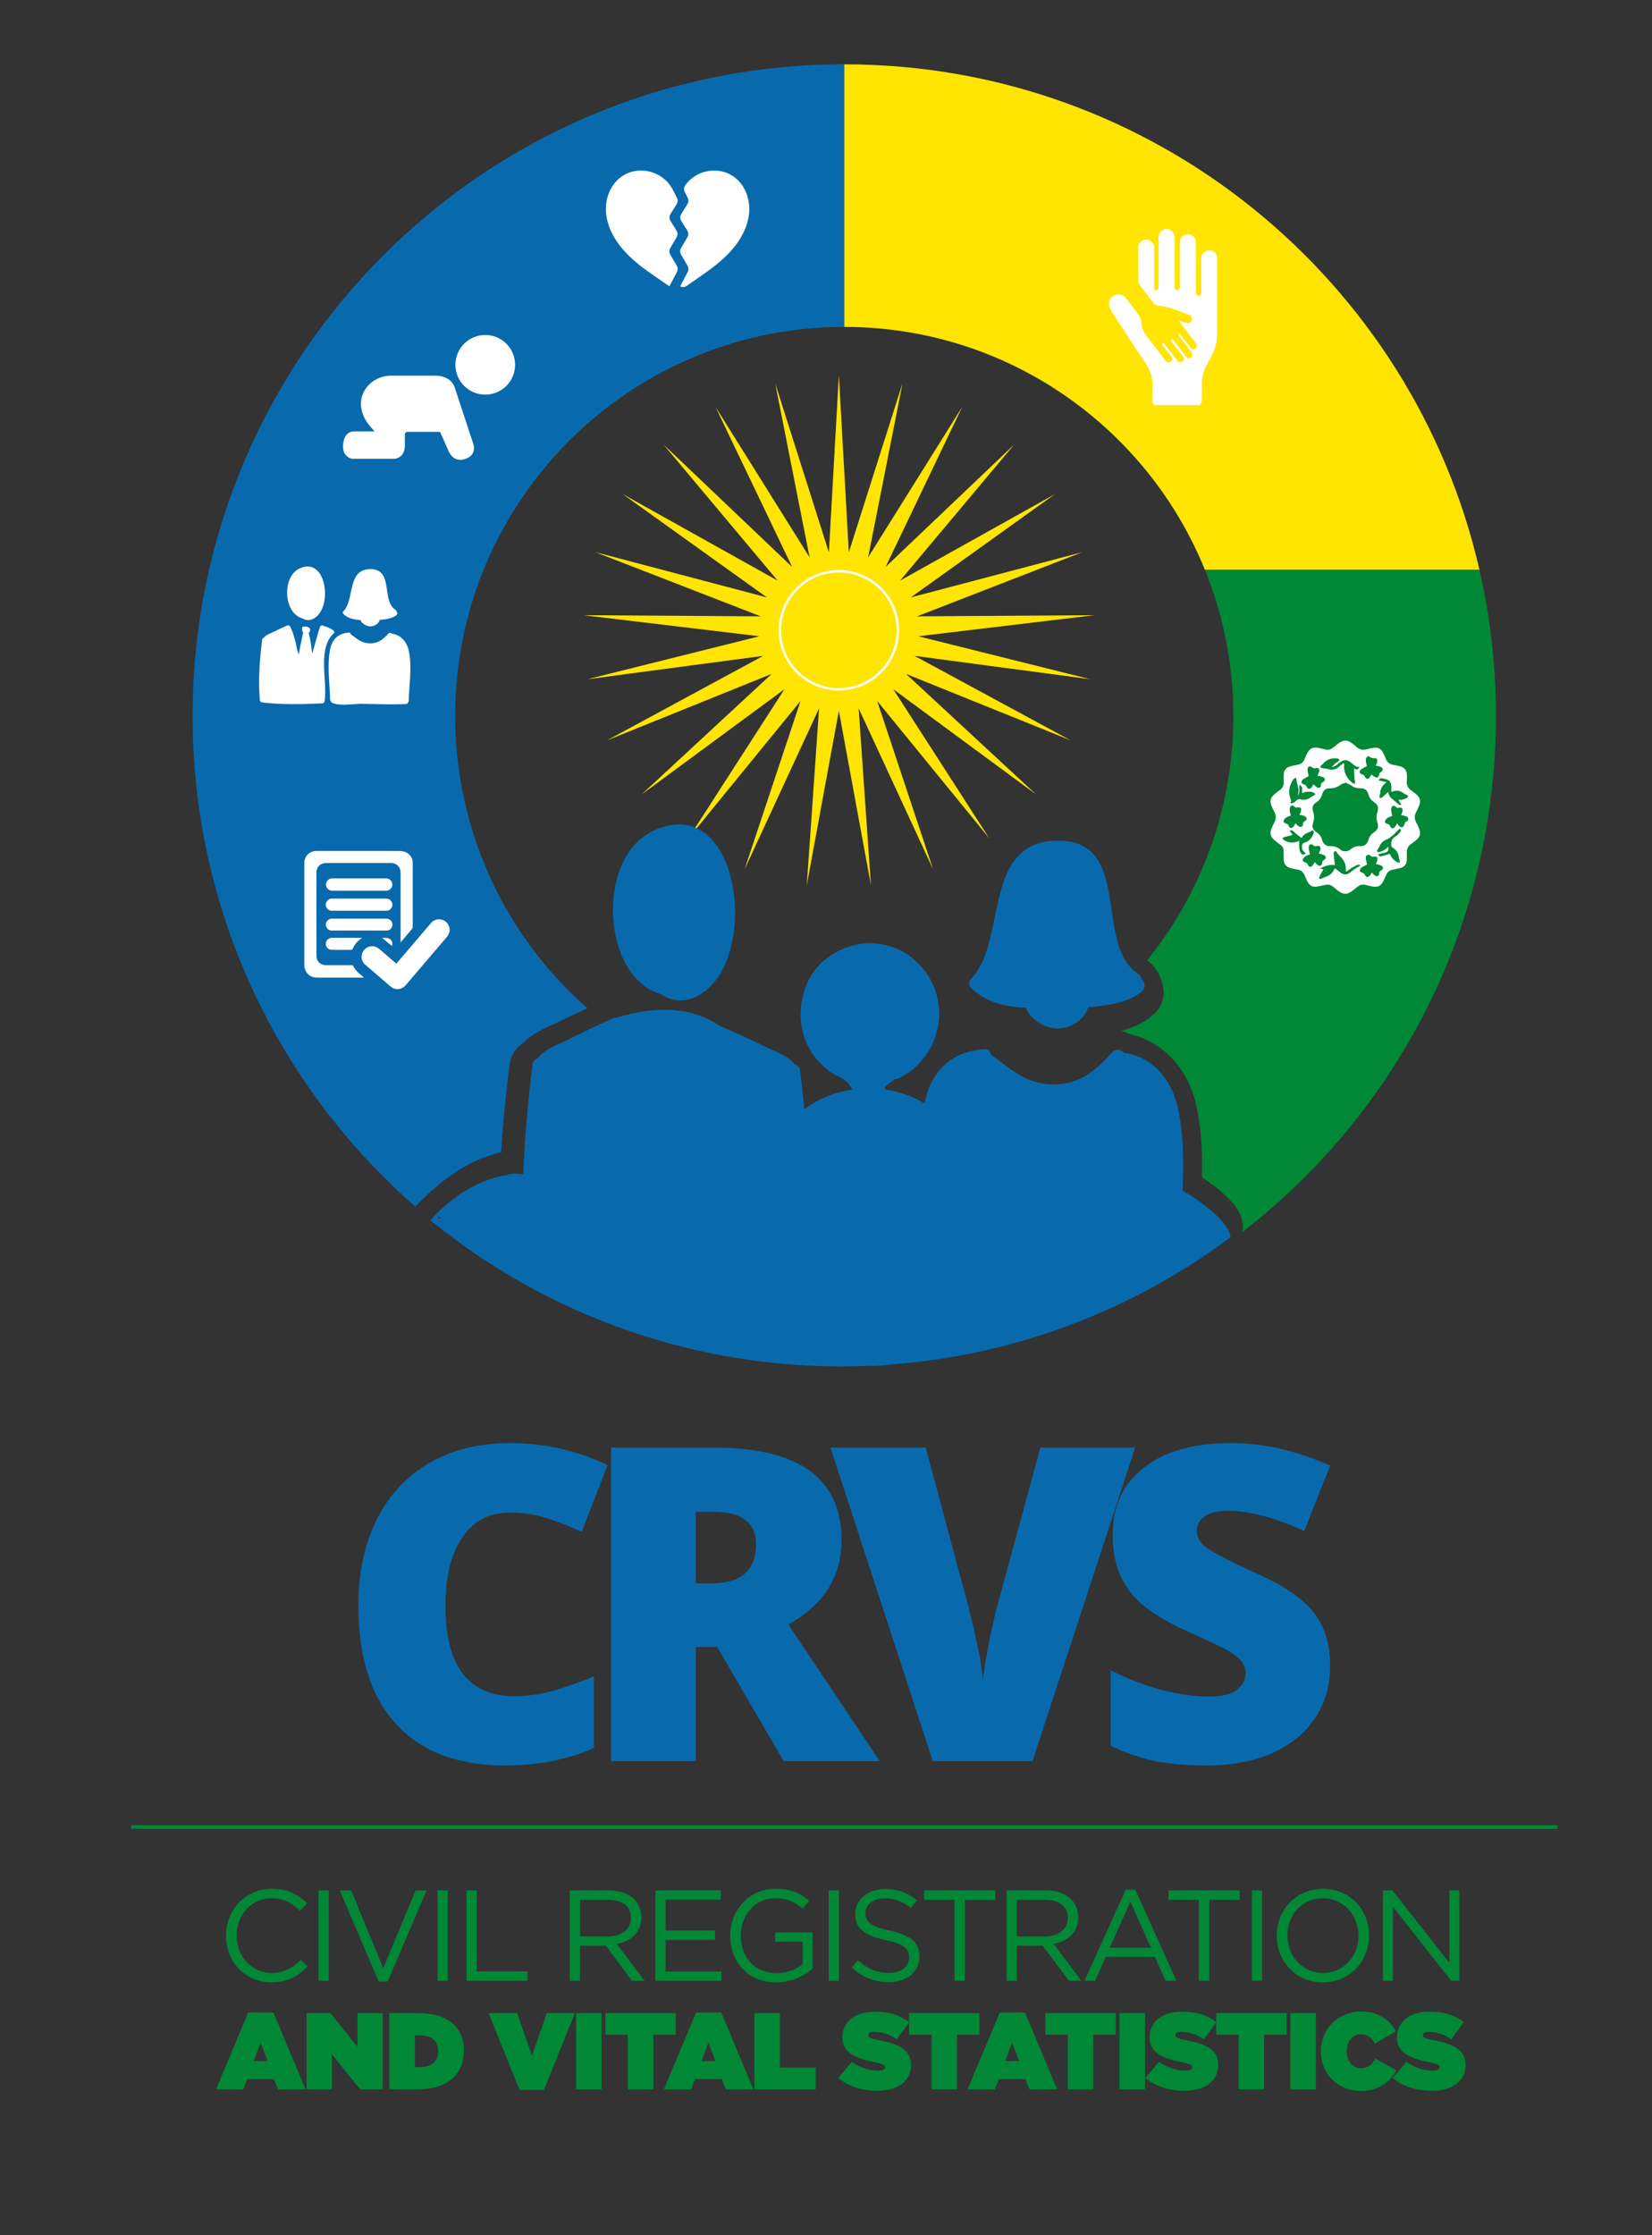 <svg xmlns="http://www.w3.org/2000/svg" xmlns:xlink="http://www.w3.org/1999/xlink" width="1373.503" height="1858.304" viewBox="0 0 1373.503 1858.304">
  <rect x="0" y="0" width="1373.503" height="1858.304" fill="#333333" stroke="none"/>
  <defs>
    <clipPath id="clip-Artboard_11_copy_6">
      <rect width="1373.503" height="1858.304"/>
    </clipPath>
  </defs>
  <g id="Artboard_11_copy_6" data-name="Artboard 11 copy 6" clip-path="url(#clip-Artboard_11_copy_6)">
    <path id="Path_1" data-name="Path 1" d="M393.541,1087.939c.2-.212.389-.412.575-.608a32.547,32.547,0,0,1,5.46-5.566c25.575-25.165,46.852-33.159,51.476-34.683a117.071,117.071,0,0,1,13.64-4.139c1.3-21.879,3.521-45.151,6.919-72.5a25.551,25.551,0,0,1,11.714-18.635c6.895-7.168,15.784-11.155,22.368-14.108,1.351-.606,2.738-1.227,3.87-1.776,8.583-4.16,17.61-8.487,26.818-12.712a322.854,322.854,0,0,1-107.412-202.6,326.533,326.533,0,0,1-2.5-40.343c0-178.653,144.826-323.479,323.479-323.479V138.479c-299.224,0-541.793,242.569-541.793,541.793q0,20.358,1.495,40.343c10.772,146.337,79.669,276.513,183.691,367.539Z" transform="translate(-48 -85)" fill="#086aad"/>
    <g id="Group_2" data-name="Group 2" transform="translate(-48 -85)">
      <g id="Group_1" data-name="Group 1">
        <path id="Path_2" data-name="Path 2" d="M471.672,1342.478q-25.141,0-39.222,20.593t-14.085,56.786q0,75.241,57.228,75.238a117.214,117.214,0,0,0,33.521-4.813,335,335,0,0,0,32.625-11.59v59.55q-32.625,14.439-73.812,14.442-59.013,0-90.484-34.232T345.975,1419.5q0-40.472,15.246-71.136t43.858-47.16q28.618-16.488,67.308-16.492a185.441,185.441,0,0,1,80.766,18.364l-21.574,55.448a243.134,243.134,0,0,0-28.885-11.409A100.932,100.932,0,0,0,471.672,1342.478Z" fill="#086aad"/>
        <path id="Path_3" data-name="Path 3" d="M626.466,1454.266v94.851H556.041V1288.455h85.4q106.258,0,106.261,77.022,0,45.286-44.216,70.068l75.953,113.572H699.567L644.3,1454.266Zm0-52.954H639.66q36.9,0,36.908-32.625,0-26.919-36.193-26.925H626.466Z" fill="#086aad"/>
        <path id="Path_4" data-name="Path 4" d="M913.016,1288.455h78.8l-85.4,260.662H823.512l-85.044-260.662h79.163l35.478,132.113q11.051,44.039,12.124,61.334,1.248-12.48,4.994-31.2t6.6-29.415Z" fill="#086aad"/>
        <path id="Path_5" data-name="Path 5" d="M1153.92,1469.954q0,24.249-12.3,43.059t-35.482,29.238q-23.176,10.431-54.38,10.433-26.032,0-43.681-3.655a162.047,162.047,0,0,1-36.727-12.748v-62.76a209.484,209.484,0,0,0,41.9,16.134q21.755,5.8,39.938,5.8,15.692,0,23-5.439t7.312-14a15.409,15.409,0,0,0-2.941-9.36q-2.94-4.008-9.449-8.112t-34.678-16.76q-25.5-11.583-38.246-22.461a69,69,0,0,1-18.9-24.965q-6.152-14.076-6.15-33.34,0-36.012,26.209-56.16t72.028-20.147q40.471,0,82.55,18.721l-21.573,54.38q-36.549-16.758-63.114-16.761-13.734,0-19.97,4.813t-6.239,11.948q0,7.665,7.934,13.727t43.054,22.108q33.7,15.156,46.8,32.537T1153.92,1469.954Z" fill="#086aad"/>
      </g>
    </g>
    <g id="Group_4" data-name="Group 4" transform="translate(-48 -85)">
      <g id="Group_3" data-name="Group 3">
        <path id="Path_6" data-name="Path 6" d="M235.941,1694.381v-.215c0-21.269,15.9-38.886,38.028-38.886,13.642,0,21.806,4.834,29.326,11.924l-5.8,6.23c-6.338-6.016-13.428-10.312-23.633-10.312-16.65,0-29.111,13.535-29.111,30.83v.214c0,17.4,12.568,31.045,29.111,31.045,10.313,0,17.08-3.974,24.278-10.849l5.586,5.478c-7.842,7.949-16.436,13.213-30.078,13.213C251.947,1733.053,235.941,1715.973,235.941,1694.381Z" fill="#018837"/>
        <path id="Path_7" data-name="Path 7" d="M312.859,1656.569h8.487v75.2h-8.487Z" fill="#018837"/>
        <path id="Path_8" data-name="Path 8" d="M330.477,1656.569h9.453l26.748,64.775,26.855-64.775h9.131L370.33,1732.3h-7.519Z" fill="#018837"/>
        <path id="Path_9" data-name="Path 9" d="M411.8,1656.569h8.487v75.2H411.8Z" fill="#018837"/>
        <path id="Path_10" data-name="Path 10" d="M435.863,1656.569h8.486v67.353h42.324v7.842h-50.81Z" fill="#018837"/>
        <path id="Path_11" data-name="Path 11" d="M521.7,1656.569H554.03c9.238,0,16.65,2.793,21.377,7.519a20.771,20.771,0,0,1,5.8,14.825v.214c0,12.461-8.594,19.766-20.411,21.914l23.1,30.723h-10.42l-21.806-29.219H530.182v29.219H521.7Zm31.582,38.349c11.279,0,19.336-5.8,19.336-15.468v-.215c0-9.238-7.09-14.824-19.229-14.824h-23.2v30.507Z" fill="#018837"/>
        <path id="Path_12" data-name="Path 12" d="M592.921,1656.569h54.355v7.734H601.407v25.674h41.035v7.734H601.407v26.319h46.406v7.734H592.921Z" fill="#018837"/>
        <path id="Path_13" data-name="Path 13" d="M655.122,1694.381v-.215c0-20.625,15.146-38.886,37.705-38.886,12.676,0,20.517,3.652,28.037,9.99l-5.479,6.445c-5.8-5.049-12.246-8.593-22.881-8.593-16.65,0-28.574,14.072-28.574,30.83v.214c0,17.94,11.494,31.26,29.756,31.26a35.41,35.41,0,0,0,21.7-7.519v-18.692H692.5v-7.627h31.045v29.971a45.564,45.564,0,0,1-30.185,11.494C669.731,1733.053,655.122,1715.866,655.122,1694.381Z" fill="#018837"/>
        <path id="Path_14" data-name="Path 14" d="M736.982,1656.569h8.486v75.2h-8.486Z" fill="#018837"/>
        <path id="Path_15" data-name="Path 15" d="M756.1,1720.807l5.264-6.23c7.842,7.089,15.361,10.634,25.781,10.634,10.1,0,16.758-5.371,16.758-12.783v-.215c0-6.982-3.76-10.957-19.551-14.287-17.295-3.76-25.244-9.346-25.244-21.7v-.215c0-11.816,10.42-20.517,24.707-20.517,10.957,0,18.8,3.115,26.426,9.238l-4.942,6.553c-6.982-5.694-13.965-8.164-21.7-8.164-9.775,0-16.006,5.371-16.006,12.138v.215c0,7.09,3.867,11.064,20.41,14.609,16.758,3.653,24.493,9.776,24.493,21.27v.215c0,12.89-10.743,21.269-25.674,21.269C774.9,1732.838,765.127,1728.864,756.1,1720.807Z" fill="#018837"/>
        <path id="Path_16" data-name="Path 16" d="M841.615,1664.411H816.371v-7.842h59.082v7.842H850.209v67.353h-8.594Z" fill="#018837"/>
        <path id="Path_17" data-name="Path 17" d="M884.91,1656.569h32.334c9.238,0,16.65,2.793,21.377,7.519a20.771,20.771,0,0,1,5.8,14.825v.214c0,12.461-8.593,19.766-20.41,21.914l23.1,30.723h-10.42l-21.807-29.219H893.4v29.219H884.91Zm31.582,38.349c11.279,0,19.336-5.8,19.336-15.468v-.215c0-9.238-7.09-14.824-19.229-14.824H893.4v30.507Z" fill="#018837"/>
        <path id="Path_18" data-name="Path 18" d="M983.957,1656.032h7.949l34.267,75.732h-9.13l-8.809-19.873H967.306l-8.916,19.873h-8.7Zm20.947,48.232-17.08-38.35-17.188,38.35Z" fill="#018837"/>
        <path id="Path_19" data-name="Path 19" d="M1044.762,1664.411h-25.244v-7.842H1078.6v7.842h-25.244v67.353h-8.594Z" fill="#018837"/>
        <path id="Path_20" data-name="Path 20" d="M1088.809,1656.569h8.486v75.2h-8.486Z" fill="#018837"/>
        <path id="Path_21" data-name="Path 21" d="M1109.541,1694.381v-.215c0-20.732,15.576-38.886,38.457-38.886s38.242,17.939,38.242,38.672v.214c0,20.733-15.576,38.887-38.457,38.887S1109.541,1715.114,1109.541,1694.381Zm67.891,0v-.215c0-17.08-12.461-31.044-29.649-31.044s-29.433,13.75-29.433,30.83v.214c0,17.081,12.461,31.045,29.648,31.045S1177.432,1711.461,1177.432,1694.381Z" fill="#018837"/>
        <path id="Path_22" data-name="Path 22" d="M1197.739,1656.569h7.95l47.373,60.263v-60.263h8.271v75.2h-6.767l-48.555-61.66v61.66h-8.272Z" fill="#018837"/>
      </g>
    </g>
    <path id="Path_23" data-name="Path 23" d="M749.948,138.479V356.793c135.633,0,251.749,83.487,299.815,201.866h228.266C1222.832,317.994,1007.357,138.479,749.948,138.479Z" transform="translate(-48 -85)" fill="#ffe501"/>
    <g id="Group_5" data-name="Group 5" transform="translate(-48 -85)">
      <path id="Path_24" data-name="Path 24" d="M745.441,396.941l8.289,147.25,44.648-140.562L769.788,548.314l78.2-125.043L784.316,556.3,891.158,454.634,796.4,567.65l128.769-71.9-119.886,85.9,142.6-37.619L810.407,597.414l147.48-.973L811.448,613.96l143.089,35.734-146.2-19.449,129.706,70.2-136.765-55.2L909.457,745.494,790.715,658.02l79.845,124L777.3,667.764l46.5,139.961L761.889,673.867,772.12,821l-26.679-145.05L718.762,821l10.231-147.128L667.079,807.726l46.5-139.961L620.321,782.02l79.845-124L581.424,745.494,689.6,645.246l-136.765,55.2,129.706-70.2-146.2,19.449L679.433,613.96,532.994,596.441l147.48.973L542.993,544.028l142.6,37.619-119.886-85.9,128.769,71.9L599.724,454.634,706.566,556.3l-63.674-133.03,78.2,125.043L692.5,403.629l44.648,140.562Z" fill="#ffe501"/>
      <circle id="Ellipse_1" data-name="Ellipse 1" cx="49.052" cy="49.052" r="49.052" transform="translate(696.389 559.917)" fill="none" stroke="#fff" stroke-miterlimit="10" stroke-width="2"/>
    </g>
    <path id="Path_25" data-name="Path 25" d="M423.217,1118.642" transform="translate(-48 -85)" fill="#086aad"/>
    <line id="Line_1" data-name="Line 1" x2="1185.78" transform="translate(109.057 1518.942)" fill="none" stroke="#018837" stroke-miterlimit="10" stroke-width="3"/>
    <g id="Group_6" data-name="Group 6" transform="translate(-48 -85)">
      <path id="Path_26" data-name="Path 26" d="M254.349,1758.17h21l26.706,63.825H279.064l-3.35-8.51h-22.18l-3.259,8.51H227.642Zm16.114,40.286-5.793-15.389-5.794,15.389Z" fill="#018837"/>
      <path id="Path_27" data-name="Path 27" d="M302.876,1758.623H322.7l22.542,27.974v-27.974h21v63.372h-18.83l-23.538-29.242v29.242h-21Z" fill="#018837"/>
      <path id="Path_28" data-name="Path 28" d="M371.682,1758.623h24.262c25.168,0,37.751,12.4,37.751,31.143v.181c0,18.74-12.855,32.048-38.475,32.048H371.682Zm24.715,44.9c9.687,0,15.933-3.984,15.933-13.127v-.182c0-9.143-6.246-13.127-15.933-13.127h-3.531v26.436Z" fill="#018837"/>
      <path id="Path_29" data-name="Path 29" d="M454.249,1758.623h23.719L490.28,1794.2l12.312-35.579h23.357l-25.71,63.825H479.96Z" fill="#018837"/>
      <path id="Path_30" data-name="Path 30" d="M526.947,1758.623h21.184v63.372H526.947Z" fill="#018837"/>
      <path id="Path_31" data-name="Path 31" d="M569.95,1776.548H551.3v-17.925h58.483v17.925h-18.65v45.447H569.95Z" fill="#018837"/>
      <path id="Path_32" data-name="Path 32" d="M626.715,1758.17h21l26.707,63.825H651.43l-3.349-8.51H625.9l-3.259,8.51H600.009Zm16.115,40.286-5.794-15.389-5.794,15.389Z" fill="#018837"/>
      <path id="Path_33" data-name="Path 33" d="M675.242,1758.623h21.184v45.265h29.785v18.107H675.242Z" fill="#018837"/>
      <path id="Path_34" data-name="Path 34" d="M744.954,1812.489,756.27,1799a36.315,36.315,0,0,0,22.18,7.424c3.8,0,5.432-1,5.432-2.716v-.18c0-1.812-1.992-2.807-8.782-4.165-14.213-2.9-26.706-6.971-26.706-20.369v-.181c0-12.041,9.415-21.365,26.888-21.365,12.221,0,21.274,2.9,28.607,8.69l-10.32,14.3a33.239,33.239,0,0,0-19.012-6.246c-3.168,0-4.617,1.086-4.617,2.625V1777c0,1.72,1.72,2.806,8.419,4.074,16.206,2.987,27.069,7.7,27.069,20.46v.18c0,13.309-10.954,21.456-27.974,21.456C764.6,1823.171,753.011,1819.55,744.954,1812.489Z" fill="#018837"/>
      <path id="Path_35" data-name="Path 35" d="M822.45,1776.548H803.8v-17.925h58.483v17.925H843.634v45.447H822.45Z" fill="#018837"/>
      <path id="Path_36" data-name="Path 36" d="M879.215,1758.17h21l26.706,63.825H903.93l-3.35-8.51H878.4l-3.259,8.51H852.508Zm16.115,40.286-5.794-15.389-5.794,15.389Z" fill="#018837"/>
      <path id="Path_37" data-name="Path 37" d="M935.8,1776.548H917.15v-17.925h58.482v17.925H956.983v45.447H935.8Z" fill="#018837"/>
      <path id="Path_38" data-name="Path 38" d="M978.8,1758.623h21.184v63.372H978.8Z" fill="#018837"/>
      <path id="Path_39" data-name="Path 39" d="M1000.35,1812.489l11.317-13.49a36.315,36.315,0,0,0,22.18,7.424c3.8,0,5.432-1,5.432-2.716v-.18c0-1.812-1.992-2.807-8.782-4.165-14.213-2.9-26.706-6.971-26.706-20.369v-.181c0-12.041,9.415-21.365,26.887-21.365,12.222,0,21.275,2.9,28.608,8.69l-10.321,14.3a33.236,33.236,0,0,0-19.011-6.246c-3.168,0-4.617,1.086-4.617,2.625V1777c0,1.72,1.72,2.806,8.419,4.074,16.206,2.987,27.069,7.7,27.069,20.46v.18c0,13.309-10.954,21.456-27.974,21.456C1020,1823.171,1008.408,1819.55,1000.35,1812.489Z" fill="#018837"/>
      <path id="Path_40" data-name="Path 40" d="M1077.846,1776.548H1059.2v-17.925h58.483v17.925h-18.649v45.447h-21.185Z" fill="#018837"/>
      <path id="Path_41" data-name="Path 41" d="M1120.851,1758.623h21.184v63.372h-21.184Z" fill="#018837"/>
      <path id="Path_42" data-name="Path 42" d="M1146.2,1790.49v-.181c0-18.921,14.757-33.044,33.678-33.044,13.941,0,23.356,6.79,28.7,16.477l-17.472,10.23c-2.354-4.526-5.7-7.7-11.5-7.7-7.152,0-11.859,6.246-11.859,13.85v.182c0,8.238,4.888,14.032,11.859,14.032,5.975,0,9.325-3.259,11.95-7.967l17.472,9.869c-5.341,9.415-14.213,17.11-29.965,17.11C1161.5,1823.353,1146.2,1810.135,1146.2,1790.49Z" fill="#018837"/>
      <path id="Path_43" data-name="Path 43" d="M1206.044,1812.489,1217.36,1799a36.315,36.315,0,0,0,22.18,7.424c3.8,0,5.431-1,5.431-2.716v-.18c0-1.812-1.991-2.807-8.781-4.165-14.213-2.9-26.707-6.971-26.707-20.369v-.181c0-12.041,9.416-21.365,26.888-21.365,12.221,0,21.275,2.9,28.608,8.69l-10.321,14.3a33.236,33.236,0,0,0-19.011-6.246c-3.169,0-4.617,1.086-4.617,2.625V1777c0,1.72,1.72,2.806,8.419,4.074,16.205,2.987,27.069,7.7,27.069,20.46v.18c0,13.309-10.954,21.456-27.974,21.456C1225.689,1823.171,1214.1,1819.55,1206.044,1812.489Z" fill="#018837"/>
    </g>
    <g id="Group_7" data-name="Group 7" transform="translate(-48 -85)">
      <path id="Path_44" data-name="Path 44" d="M1278.029,558.659H1049.763a322.527,322.527,0,0,1,23.664,121.614,326.725,326.725,0,0,1-2.5,40.342A321.978,321.978,0,0,1,1001.8,883.247a37.611,37.611,0,0,1,13.836,26.507A26,26,0,0,1,1007,928.4c-6.639,6.076-15.383,10.53-26.783,13.578a28.154,28.154,0,0,1,6.424,2.6c27.567,5.886,48.864,28.247,55.821,58.8,4.863,21.354,5.234,43.79,4.813,60.438a121.717,121.717,0,0,1,25.722,21.487,28.835,28.835,0,0,1,2.879,3.648c5.054,7.236,6.232,14.289,5.022,20.3,118.273-91.383,197.715-230.588,209.35-388.645q1.472-19.981,1.495-40.342A543.512,543.512,0,0,0,1278.029,558.659Z" fill="#018837"/>
    </g>
    <g id="Group_9" data-name="Group 9" transform="translate(-48 -85)">
      <g id="Group_8" data-name="Group 8">
        <path id="Path_45" data-name="Path 45" d="M901.1,922.845c2.439,8.813,14.787,15.933,22.68,16.935a27.4,27.4,0,0,0,19.93-5.171c3.637-2.688,7.944-7.37,8.943-12.286,17.284-1.211,35.341-4.409,44.839-13.265,3.417-3.187,2.4-7.278-.237-9.979a7.01,7.01,0,0,0-3.1-4.554c-37.9-25.151-2.682-114.49-70.457-110.493-57.879,3.413-39.058,81.18-66.939,113.155-.229.262-.142.537-.3.806-2.6,1.568-4.055,5.248-1.4,7.955C867.381,918.524,884.123,921.95,901.1,922.845Z" fill="#086aad"/>
        <path id="Path_46" data-name="Path 46" d="M597.453,911.549c10.659,6.949,23.773,7.874,37.679-3.286,44.019-35.333,26.375-164.911-43.56-132.788C542.857,797.852,548.076,897.121,597.453,911.549Z" fill="#086aad"/>
        <path id="Path_47" data-name="Path 47" d="M1039.9,1135.222q15.919-10.238,31.116-21.579c-.809-9.866-14.37-20.609-14.37-20.609h0a121.974,121.974,0,0,0-25.489-17.993c1.11-23.8.914-47.522-3.919-69.141-5.235-23.427-20.853-42.326-44.64-45.584-2.455-2.733-7.107-3.689-9.851-.574-14.844,16.849-29.618,28.281-53.119,26.571-20.637-1.5-32.406-13.714-47.871-24.644-.159-2.335-1.658-4.591-4.309-4.455-27.543,1.417-45.337,17.437-50.675,44.9l-.045.25a87.241,87.241,0,0,0-32.282-11.5l-1.135-2.123,8.22-6.322-.015.03c.6-.181,1.222-.326,1.837-.482a12.66,12.66,0,0,0,2.543-.866c26.522-13.182,40.979-46.128,28.351-76.132-12.1-28.745-43.829-43.194-72.8-32.067-22.911,8.8-35.573,26.213-37.629,51.215-1.959,23.837,11.665,46.9,32.228,56.263,4.779,2.176,7.9,5.387,10.475,10.476-15.261,2.372-28.5,7.782-39.7,16.45q-1.662-16.36-3.708-32.438a5.881,5.881,0,0,0-4.5-5.009c-2.335-3.257-5.832-5.739-9.643-7.817-4.319-2.355-9.042-4.192-12.935-6.051q-8.555-4.083-17.172-8.1l-.245-.109q-4.73-2.2-9.477-4.348-6.366-2.876-12.773-5.631c-29.719-20.394-66.717-12.8-85.671-6.692a6.262,6.262,0,0,0-3.191.541c-2.7,1.2-5.38,2.425-8.064,3.657-.79.345-1.216.547-1.216.547l-.327.153c-1.276.589-2.546,1.193-3.819,1.789,0,0-4.705,2.205-4.714,2.216-7.209,3.424-14.385,6.926-21.527,10.452-7.33,3.62-17.6,7.158-22.578,14.344a6.007,6.007,0,0,0-4.5,5.181c-3.623,29.705-6.587,60.381-7.714,91.008q-4.064-.117-8.1-.47c-1.382.321-2.765.64-4.152.941-.875.19-1.737.4-2.6.616-36.913,6.3-62.348,37.383-62.348,37.383A539.233,539.233,0,0,0,747.493,1220.9q11.55,0,23.022-.487c1.35.053,2.7.116,4.048.16,4.234-.192,8.464-.492,12.685-.935.5-.087,1-.186,1.5-.278a539.093,539.093,0,0,0,251.073-84.093l.049-.018Zm-627.005-38.983c.594.461,1.193.919,1.789,1.379-.264.213-.518.427-.754.642-.661-.529-1.325-1.054-1.984-1.586Zm439.613,108.392q2.067-.53,4.151-.846Q854.585,1204.216,852.508,1204.631Z" fill="#086aad"/>
      </g>
    </g>
    <path id="Path_48" data-name="Path 48" d="M1217.659,732.6c0,.608.036,1.219-.006,1.824a8.173,8.173,0,0,0,3.869,7.9,40,40,0,0,1,4.191,3.252c2.93,2.578,3.633,5.294,2.248,8.941a61.779,61.779,0,0,1-2.61,5.724,8.6,8.6,0,0,0,0,8.257,59.224,59.224,0,0,1,2.506,5.408c1.553,3.955.848,6.7-2.391,9.476-1.426,1.222-2.923,2.371-4.46,3.45a7.72,7.72,0,0,0-3.362,6.987c.047,2.1.075,4.2-.024,6.3a6.509,6.509,0,0,1-5.1,6.384c-2.277.655-4.611,1.119-6.932,1.607a6.626,6.626,0,0,0-4.946,3.995c-.838,1.864-1.644,3.746-2.588,5.556-2.048,3.922-4.691,5.175-9.033,4.324-2-.392-3.989-.881-5.977-1.352a6.66,6.66,0,0,0-5.812,1.16c-1.676,1.266-3.285,2.622-4.967,3.879-4.259,3.184-7.347,3.172-11.6-.039-1.588-1.2-3.108-2.489-4.683-3.706a6.972,6.972,0,0,0-6.1-1.284c-2.42.546-4.846,1.1-7.3,1.466-3.44.507-5.885-1.085-7.453-4.065a47.662,47.662,0,0,1-2.282-4.966,7.827,7.827,0,0,0-6.628-5.274,45.2,45.2,0,0,1-5.494-1.214c-3.277-.922-5.192-3.075-5.353-6.548-.126-2.7-.117-5.406-.191-8.109a5.556,5.556,0,0,0-2.247-4.265c-1.716-1.393-3.511-2.692-5.205-4.111-3.51-2.942-4.2-5.782-2.445-10.028.7-1.682,1.489-3.329,2.325-4.947a8.556,8.556,0,0,0,0-8.4c-.822-1.562-1.573-3.168-2.261-4.795-1.86-4.4-1.17-7.233,2.5-10.293,1.315-1.1,2.67-2.157,4.075-3.136a7.8,7.8,0,0,0,3.439-7.118c-.058-2.1-.076-4.2.034-6.293a6.417,6.417,0,0,1,4.857-6.22,68.324,68.324,0,0,1,6.926-1.627,6.878,6.878,0,0,0,5.3-4.279c.773-1.771,1.533-3.554,2.425-5.265,2.085-4,4.744-5.256,9.162-4.378,2,.4,3.988.887,5.978,1.35a6.665,6.665,0,0,0,5.8-1.213c1.452-1.1,2.861-2.265,4.3-3.391,4.829-3.788,7.931-3.778,12.78.049,1,.788,2.016,1.559,2.956,2.413a8.421,8.421,0,0,0,8.466,1.907,48.085,48.085,0,0,1,6.154-1.257c3.372-.466,5.783,1.069,7.321,4a51.245,51.245,0,0,1,2.366,5.108,7.739,7.739,0,0,0,6.513,5.181c1.527.229,3.043.561,4.542.936,4.53,1.131,6.194,3.129,6.486,7.751.062.991.009,1.99.009,2.985Zm-50.892,3.066c-1.533.608-3.037.873-4.114,1.7a13.887,13.887,0,0,1-9.057,3c-3.345-.074-5.413,1.81-6.263,4.891a11.408,11.408,0,0,1-4.7,6.548c-3.35,2.369-3.994,4.39-2.793,8.325a13.719,13.719,0,0,1,.016,8.438c-1.276,4.06-.555,6.038,2.987,8.55a10.08,10.08,0,0,1,4.3,5.851c.948,3.717,3.364,5.647,7.214,5.5a11.318,11.318,0,0,1,7.655,2.566,6.766,6.766,0,0,0,9-.008,11.337,11.337,0,0,1,7.66-2.567c3.88.146,6.245-1.81,7.2-5.507a9.9,9.9,0,0,1,4.165-5.749c3.734-2.647,4.383-4.6,3.037-8.983a12.655,12.655,0,0,1-.021-7.63c1.37-4.578.707-6.411-3.217-9.215a9.761,9.761,0,0,1-3.836-5.2c-1.474-4.645-2.9-5.776-7.767-5.9a11.7,11.7,0,0,1-6.907-2.313A30.563,30.563,0,0,0,1166.767,735.663Zm-1.682-16.2.437.262q0,1.3,0,2.608c-.007,5.893,2.791,10.328,7.287,13.831.408.319,1.178.173,1.78.244a9.338,9.338,0,0,0,.087-1.671c-.078-.647-.418-1.269-.462-1.914-.2-3.035-.346-6.074-.5-8.945,2.817,1.2,2.817,1.2,4.808-1.35-2.726.42-4.425-1.2-6.195-2.683-.508-.425-1.027-.84-1.565-1.227-3.108-2.236-5.408-2.248-8.478.005-1.291.947-2.452,2.092-3.809,2.924a17.28,17.28,0,0,1-3.273,1.215,26.919,26.919,0,0,1,3.657-3.567c.544-.455,1.2-.78,1.735-1.239a10.676,10.676,0,0,0,1.088-1.247c-.468-.384-.9-1.038-1.41-1.108-4.384-.595-8.349.255-11.544,3.587-1,1.046-2.1,2-3.324,3.148a6.3,6.3,0,0,0,1.845,1.245c1.541.367,3.211.263,4.7.741a9.131,9.131,0,0,0,9.752-2.3A37.477,37.477,0,0,1,1165.085,719.464Zm-16.768,88.207c-1.181,2.141-2.384,4.23-3.47,6.379a1.664,1.664,0,0,0,.255,1.455c.189.238.915.245,1.3.1,1.422-.547,2.765-1.311,4.205-1.793a10.836,10.836,0,0,0,5.862-4.626c.466-.732.876-1.5,1.39-2.384,1.755,1.335,3.4,2.629,5.084,3.854a5.714,5.714,0,0,0,7.094.029c1.141-.774,2.183-1.694,3.3-2.505.8-.581,1.647-1.1,2.484-1.631,1.054-.668,2.12-1.316,3.181-1.973l-.214-.566a6.177,6.177,0,0,0-2.375.049,48.073,48.073,0,0,0-5.145,2.858c-1.367.847-2.644,1.841-3.94,2.756-.276-.36-.331-.4-.333-.438-.02-.386-.05-.772-.043-1.157a13.822,13.822,0,0,0-5.076-11.391,24.792,24.792,0,0,1-2.717-3.456c-.25-.307-.718-.682-1.025-.635a1.635,1.635,0,0,0-1.061.817,3.226,3.226,0,0,0-.216,1.621c.31,3.122.671,6.24.992,9.154-4.109-.622-8.156.479-12.384,2.938Zm43.394-86.238a10.762,10.762,0,0,0,1.232-2.633c.165-1.005.262-2.375-.281-3.034-.463-.561-1.878-.319-2.867-.469a5.307,5.307,0,0,1-2.01-.445c-1-.644-2.112-1.606-3.112-.779a4.152,4.152,0,0,0-1.152,3.022,27.98,27.98,0,0,0,.966,4.813,44.7,44.7,0,0,0-4.951,2.819,3.057,3.057,0,0,0-1.067,2.49c.121.657,1.226,1.423,2.016,1.6a2.823,2.823,0,0,1,2.311,1.935c.875,2.142,2.663,2.3,4.064.45a21.325,21.325,0,0,0,1.413-2.4,12.884,12.884,0,0,0,2.2,1.814c.87.447,2.046.983,2.824.714a3.121,3.121,0,0,0,1.355-2.378c.085-1.155.674-1.518,1.472-2.087.728-.519,1.6-1.5,1.569-2.232a3.176,3.176,0,0,0-1.772-2.053A24.689,24.689,0,0,0,1191.711,721.433ZM1140,736.952a26.254,26.254,0,0,0,2.673,2.462c1.62,1.135,3.434.428,3.512-1.507.063-1.588.8-2.218,1.993-2.937,1.856-1.114,1.771-2.851-.152-3.827a17.255,17.255,0,0,0-3.292-1.006,13.038,13.038,0,0,0-1.383-.227,33.542,33.542,0,0,0,1.423-3.345c.642-2.111-.561-3.586-2.639-2.995a3.527,3.527,0,0,1-3.5-.843c-1.66-1.244-3.124-.553-3.446,1.485a5.409,5.409,0,0,0-.014,1.8c.279,1.489.653,2.961.946,4.251a43.538,43.538,0,0,0-4.92,2.78,3.014,3.014,0,0,0-1.124,2.469c.172.706,1.3,1.422,2.145,1.665a2.788,2.788,0,0,1,2.16,1.852c.875,2.232,2.71,2.4,4.15.464A23.9,23.9,0,0,0,1140,736.952Zm-14.879,32.434c.45.52.817,1,1.245,1.422a8.089,8.089,0,0,0,1.391,1.162c1.766,1.082,3.457.335,3.53-1.734a2.75,2.75,0,0,1,1.682-2.6,3.011,3.011,0,0,0,1.448-2.142c-.036-.7-.977-1.447-1.66-2a4.269,4.269,0,0,0-1.7-.584c-.872-.2-1.76-.346-2.669-.519a13,13,0,0,0,1.28-2.876c.162-.944.219-2.307-.32-2.858s-1.915-.556-2.852-.392a1.941,1.941,0,0,1-2.049-.444c-.834-.842-2.046-1.731-3.037-.883a4.436,4.436,0,0,0-1.184,3.158,27.281,27.281,0,0,0,.99,4.9c-.794.311-1.682.59-2.507,1a7.433,7.433,0,0,0-2.359,1.48,3.925,3.925,0,0,0-1.195,2.622c.11.659,1.323,1.393,2.171,1.608a2.728,2.728,0,0,1,2.123,1.9c.854,2.13,2.667,2.323,4.07.507A25.388,25.388,0,0,0,1125.117,769.386Zm59.463,34.4a33.416,33.416,0,0,0-4.66,2.55,3.5,3.5,0,0,0-1.34,2.7c.105.689,1.408,1.491,2.3,1.688a2.382,2.382,0,0,1,1.921,1.621c.343.758,1.2,1.73,1.881,1.77a3.847,3.847,0,0,0,2.4-1.335,10.606,10.606,0,0,0,1.393-2.4,24.8,24.8,0,0,0,2.526,2.428c1.752,1.272,3.578.526,3.68-1.6a2.875,2.875,0,0,1,1.7-2.625,3.064,3.064,0,0,0,1.464-2.14,3,3,0,0,0-1.684-1.961,29.45,29.45,0,0,0-4.344-1.233,12.509,12.509,0,0,0,1.253-2.8c.177-.939.23-2.3-.307-2.861s-1.893-.511-2.838-.371c-.816.121-1.379.243-2.043-.427-.809-.816-1.791-1.638-3.075-.984-1.31.667-1.36,2-1.213,3.192C1183.8,800.629,1184.247,802.223,1184.58,803.784Zm20.956-40.5c-.783.311-1.677.593-2.5,1.013a8.342,8.342,0,0,0-2.482,1.594,3.587,3.587,0,0,0-1.065,2.52c.125.652,1.252,1.412,2.045,1.568a2.7,2.7,0,0,1,2.278,1.936c.851,2.124,2.677,2.283,4.07.436a26.045,26.045,0,0,0,1.572-2.675c1.442,1.372,2.482,3.723,4.8,2.823.949-.37,1.318-2.233,1.951-3.417l-.428-.25c.238-.134.47-.279.715-.4,1.16-.567,2.46-1.17,2.37-2.662-.095-1.585-1.535-2.034-2.811-2.414-1.07-.319-2.184-.488-3.291-.727a12.919,12.919,0,0,0,1.247-2.849c.162-.946.235-2.315-.3-2.859s-1.929-.566-2.86-.381a1.89,1.89,0,0,1-2.036-.454c-.841-.843-2.051-1.683-3.059-.869a4.127,4.127,0,0,0-1.163,3A31.1,31.1,0,0,0,1205.536,763.288Zm-64.547,38.468a26.151,26.151,0,0,0,2.592,2.415c1.755,1.249,3.524.472,3.643-1.68a2.678,2.678,0,0,1,1.574-2.522,3.109,3.109,0,0,0,1.529-2.242c-.064-.742-1.054-1.665-1.856-2.024a24.831,24.831,0,0,0-4.189-1.094c.252-.471.559-.98.805-1.518a11.271,11.271,0,0,0,.722-1.843c.534-2.075-.809-3.562-2.819-2.881a2.908,2.908,0,0,1-3.183-.7c-1.846-1.477-3.387-.756-3.7,1.594a4.593,4.593,0,0,0,.027,1.481c.3,1.5.67,2.983,1.028,4.548-.787.3-1.626.554-2.405.934a7.875,7.875,0,0,0-2.385,1.449c-.655.709-1.461,1.82-1.31,2.577.147.732,1.353,1.551,2.232,1.764a2.67,2.67,0,0,1,2.089,1.89c.879,2.122,2.691,2.291,4.086.456A24.043,24.043,0,0,0,1140.989,801.756Zm-14.1-55.226c1.382-3.6.563-7.053-.549-10.51a23.088,23.088,0,0,1-.328-2.6,13.54,13.54,0,0,0-.633-1.849c-.577.318-1.344.494-1.7.975-3.613,4.874-4.825,10.215-2.88,16.093.445,1.344,1.111,2.66-.092,3.932,2.666.917,3.872-1.243,5.479-2.383a3.3,3.3,0,0,1,3-.647,9.743,9.743,0,0,0,8.626-1.684c.692-.53,1.516-.886,2.246-1.372.577-.383,1.1-.844,1.651-1.27-.594-.474-1.118-1.183-1.793-1.383a11.993,11.993,0,0,0-9.16.544c-.7-2.336,1.208-5.438-2.292-6.731C1127.7,740.618,1129.331,743.918,1126.892,746.53Zm75.515-3.319c-.2,3.215,2,5.278,4.591,7.194a53.567,53.567,0,0,1,4.25,3.906l1.878-.345-2.524-4.029a12.313,12.313,0,0,0,7.3-1.662,2.166,2.166,0,0,0,.779-1.3c.041-.254-.442-.689-.78-.89a32.377,32.377,0,0,1-3.394-1.9,8.325,8.325,0,0,0-7.168-1.632c-.846.18-1.662.5-2.575.775,0-1.49.014-2.868,0-4.246-.047-3.794-1.4-5.523-5.085-6.485-.586-.153-1.2-.206-1.773-.4-1.645-.571-2.779.064-3.815,1.53l6.7,1.563c-.453.424-.63.621-.838.78a10.106,10.106,0,0,0-4.379,7.981,22.02,22.02,0,0,1-.586,2.556,10.623,10.623,0,0,0,.007,1.784c.606-.056,1.4.113,1.786-.207C1198.707,746.593,1200.538,744.879,1202.407,743.211Zm-8.766,51.977c1.52,1.934,1.537,2,3.521,1.507,2.158-.539,4.28-1.22,6.485-1.858.9,3.142,3.258,5.47,6.311,7.146a4.7,4.7,0,0,0,1.824.147,10.9,10.9,0,0,0-.062-1.793,17.114,17.114,0,0,1-.613-2.042,10.619,10.619,0,0,0-5.467-8.763,1.813,1.813,0,0,1-.852-1.07c-.307-3.092-.04-5.921,3.037-7.8a14.074,14.074,0,0,0,3.938-3.491c1.7-2.3,1.215-2.534-.492-3.031-1.334,1.412-2.461,2.706-3.7,3.884-1.117,1.063-2.33,2.03-3.546,2.982a9.284,9.284,0,0,1-2.378,1.555,10.694,10.694,0,0,0-6.823,6.307,23.991,23.991,0,0,1-1.625,2.637,1.721,1.721,0,0,0-.26,1.3,1.65,1.65,0,0,0,1.2.615,4.163,4.163,0,0,0,1.442-.322,13.5,13.5,0,0,0,6.646-4.218c.581,2.991-.21,4.352-2.917,5.049C1197.5,794.388,1195.667,794.741,1193.641,795.188Zm-63.5-13.44-2.315-1.867a34.54,34.54,0,0,1-4.2-3.48c-.972-1.083-1.891-1.291-3.494-.873l2.639,3.618c-2.318.588-4.647,1.153-6.957,1.786-.513.14-1.291.463-1.353.809a1.8,1.8,0,0,0,.757,1.43,12.092,12.092,0,0,0,10.738,1.679c.664-.217,1.326-.439,2.307-.763,0,1.821-.089,3.405.027,4.974a10.566,10.566,0,0,0,.737,4.171c1.316,2.413,2.447,3.14,4.519,1.172a18.07,18.07,0,0,1-2.741-2.939c-.428-.713-.139-1.836-.244-2.767-.192-1.708.37-2.618,2.169-3.187,4.055-1.284,6.413-4.353,7.589-8.342.151-.513-.2-1.175-.319-1.768a10.285,10.285,0,0,0-1.615.408,17.284,17.284,0,0,1-1.557.894C1133.848,777.59,1131.393,779.133,1130.144,781.748Z" transform="translate(-48 -85)" fill="#fff"/>
    <path id="Path_49" data-name="Path 49" d="M1058.725,295.83a6.638,6.638,0,0,0-11.954,3.647c-.028.522-.021,1.047-.021,1.571q0,13.221,0,26.441c0,2.27-.7,3.332-2.206,3.35s-2.267-1.077-2.268-3.3q0-19.938-.008-39.877a12.854,12.854,0,0,0-.175-2.7,6.626,6.626,0,0,0-13.062,1.189c-.029.571-.024,1.143-.024,1.715q0,17.58-.01,35.159a3.436,3.436,0,0,1-.266,1.931,3.277,3.277,0,0,1-2.07,1.318c-.639.011-1.454-.739-1.889-1.364a3.7,3.7,0,0,1-.244-1.942c-.012-12.958-.108-25.918.048-38.875.05-4.191-1.162-7.22-5.258-8.714h-2.86c-4.115,1.478-5.317,4.513-5.267,8.706.156,12.956.061,25.916.047,38.874a6.649,6.649,0,0,1-.263,2.106,1.883,1.883,0,0,1-2.148,1.281c-1.068-.113-1.183-.952-1.225-1.793-.026-.523-.016-1.048-.016-1.572q0-15.437,0-30.872c0-.571.011-1.146-.045-1.713a6.693,6.693,0,0,0-6.572-6.132,6.516,6.516,0,0,0-6.584,5.9,59.688,59.688,0,0,0-.126,6.278c.033,7.384.057,14.768.186,22.15a5.588,5.588,0,0,0,.962,3.057c3.77,5.088,7.642,10.1,11.517,15.11a6.219,6.219,0,0,0,4.514,2.435c1.514.145,3.021.4,4.518.673,7.261,1.325,13.915,4.5,20.825,6.9a3.615,3.615,0,0,1,2.2,4.429,3.777,3.777,0,0,1-4.463,2.2c-1.483-.333-2.927-.833-4.4-1.226-.508-.136-1.042-.174-1.967-.321.587.855.9,1.367,1.27,1.841q6.372,8.257,12.751,16.509c1.308,1.7,1.194,3.5-.215,4.551-1.373,1.029-3.053.667-4.363-.942-.15-.185-.289-.379-.434-.567-2.65-3.43-5.286-6.87-7.973-10.27-.256-.325-.83-.4-1.256-.589a4.757,4.757,0,0,0,.032,1.508,5.194,5.194,0,0,0,.923,1.258c3.234,4.181,6.514,8.329,9.664,12.573a4.267,4.267,0,0,1,.875,2.96,3.554,3.554,0,0,1-2,2.1c-1.323.535-2.454-.234-3.312-1.348q-5.01-6.512-10.049-13a4.85,4.85,0,0,0-1.009-1.188,1.329,1.329,0,0,0-1.216-.087,1.419,1.419,0,0,0-.193,1.226,4.092,4.092,0,0,0,.816,1.156q4.324,5.6,8.647,11.194a7.1,7.1,0,0,1,.915,1.437,2.841,2.841,0,0,1-.948,3.44,2.884,2.884,0,0,1-3.457-.112,7.18,7.18,0,0,1-1.061-1.148c-3.358-4.327-6.7-8.67-10.071-12.983-.473-.6-.906-1.83-1.947-1.034-1.1.844-.011,1.607.483,2.263,1.892,2.51,3.839,4.979,5.749,7.475a15.226,15.226,0,0,1,1.456,2.106,2.826,2.826,0,0,1-4.4,3.4,7.1,7.1,0,0,1-.967-1.045q-7.7-9.943-15.374-19.9a21.166,21.166,0,0,1-4.562-10.764,14.225,14.225,0,0,0-2.3-7.122c-3.441-4.68-6.829-9.407-10.473-13.926a7.931,7.931,0,0,0-8.257-2.733c-4.9,1.072-7.373,6.728-4.969,11.483a67.864,67.864,0,0,0,3.828,6.355q10.371,15.9,20.8,31.771c1.7,2.586,3.579,5.055,5.187,7.693,3.158,5.181,5.484,10.666,5.434,16.9-.037,4.525-.035,9.052-.137,13.576-.04,1.772.362,3.174,2.121,3.906h36.882a3.85,3.85,0,0,0,2.081-3.842c.008-4.239.232-8.482.109-12.716a32.95,32.95,0,0,1,4.521-17.592,101.548,101.548,0,0,0,5.458-10.813c2.333-5.569,2.83-11.524,2.834-17.509q.023-29.229.01-58.457A7.886,7.886,0,0,0,1058.725,295.83Z" transform="translate(-48 -85)" fill="#fff"/>
    <g id="Group_11" data-name="Group 11" transform="translate(-48 -85)">
      <g id="Group_10" data-name="Group 10">
        <path id="Path_50" data-name="Path 50" d="M358.57,443.641H341.756s-8.56-.013-8.56,13.03c.407,8.424,6.979,9.77,8.151,9.77h34.237s8.576.011,8.954-10.28c.014-.393.046-.011.051-.4.017-1.52,0-9.373,0-9.373A2.354,2.354,0,0,1,386.613,444h26.808a.789.789,0,0,1,.771.709l6.333,14.323c2.362,5.857,6.955,10.155,14.628,7.393,7.264-2.614,7.64-8.37,6.358-12.413l-15.746-47.73c-2.367-5.653-8.336-8.951-15.807-8.951H373.037c-19.985,0-36.75,23.283-14.051,45.665A.423.423,0,0,1,358.57,443.641Z" fill="#fff"/>
        <circle id="Ellipse_2" data-name="Ellipse 2" cx="24.804" cy="24.804" r="24.804" transform="translate(426.65 363.482)" fill="#fff"/>
      </g>
    </g>
    <g id="Group_12" data-name="Group 12" transform="translate(-48 -85)">
      <path id="Path_51" data-name="Path 51" d="M346.427,825.382h5.541c5.7,0,11.4.031,17.093-.016a4.993,4.993,0,1,0-.333-9.972q-22.162-.006-44.324,0c-.275,0-.551,0-.825.016a5,5,0,0,0,.686,9.966C331.653,825.392,339.04,825.381,346.427,825.382Zm.046,16.733v-.005c7.585,0,15.169.022,22.753-.012a4.983,4.983,0,0,0,1.316-9.759,9.293,9.293,0,0,0-2.448-.226q-21.514-.018-43.029-.007c-.511,0-1.023,0-1.531.043a4.989,4.989,0,0,0,.541,9.956C331.541,842.138,339.007,842.115,346.473,842.115Zm.081,6.737q-10.846,0-21.693,0a13.7,13.7,0,0,0-1.648.063,4.825,4.825,0,0,0-4.107,5.711c.508,2.49,2.433,3.974,5.228,3.975q22.222.011,44.446,0c.275,0,.552,0,.825-.023a4.879,4.879,0,1,0-.769-9.727Q357.7,848.839,346.554,848.852Zm2.372,15.946c-.144-.011-.289-.032-.433-.032-8.135,0-16.271-.022-24.406.011a4.929,4.929,0,0,0-5.1,4.815,4.841,4.841,0,0,0,4.92,4.966c5.422.1,10.847.043,16.27.013a1.143,1.143,0,0,0,.866-.551A19.007,19.007,0,0,1,348.926,864.8Zm16.874-.106,7.97,6.564a4.7,4.7,0,0,0-3.445-6.269A34.677,34.677,0,0,0,365.8,864.692Z" fill="#fff"/>
      <path id="Path_52" data-name="Path 52" d="M301.028,800.808c.181-.594.343-1.2.546-1.782,1.408-4.072,4.964-6.528,9.628-6.565,4.913-.038,9.827-.01,14.741-.01,18,0,36.008-.025,54.011.04a13.568,13.568,0,0,1,5.263.946,9.505,9.505,0,0,1,5.882,8.927c.129,3.494.035,7,.035,10.495q0,21.168.021,42.336a3.407,3.407,0,0,1-.894,2.421c-2.744,3.187-5.427,6.425-8.134,9.643-.263.312-.538.614-1.051,1.2v-1.738q0-27.948,0-55.9c0-4.076-1.961-6.952-5.488-7.971a9.768,9.768,0,0,0-2.67-.358q-26.829-.03-53.658-.011c-4.89,0-8.17,3.239-8.173,8.1q-.022,34.377,0,68.753c0,4.885,3.248,8.07,8.171,8.082q10.5.025,20.991-.012a1.506,1.506,0,0,1,1.617.977,16.948,16.948,0,0,0,4.433,5.594c1.369,1.166,2.717,2.357,4.345,3.771h-1.53q-18.633,0-37.266,0c-5.6,0-9.323-2.955-10.642-8.424a1.158,1.158,0,0,0-.176-.293Z" fill="#fff"/>
      <path id="Path_53" data-name="Path 53" d="M421.8,859.308c-.508,2.478-2,4.361-3.6,6.229q-16.375,19.119-32.694,38.286c-3.634,4.255-8.9,4.638-13.131,1q-10.234-8.8-20.473-17.6a8.445,8.445,0,0,1-2.846-9.338,8.679,8.679,0,0,1,13.814-4.28c4.327,3.522,8.494,7.24,12.731,10.871.622.533,1.248,1.062,1.935,1.647.93-1.077,1.8-2.079,2.666-3.09q12.894-15.114,25.777-30.237c2.406-2.831,5.388-4.1,9.01-3.259a8.436,8.436,0,0,1,6.642,6.877,1.192,1.192,0,0,0,.171.3Z" fill="#fff"/>
      <path id="Path_54" data-name="Path 54" d="M346.427,825.382c-7.387,0-14.774.01-22.162-.007a5,5,0,0,1-.686-9.966c.274-.018.55-.016.825-.016q22.162,0,44.324,0a4.993,4.993,0,1,1,.333,9.972c-5.7.047-11.4.015-17.093.016Z" fill="#fff"/>
      <path id="Path_55" data-name="Path 55" d="M346.473,842.115c-7.466,0-14.932.023-22.4-.01a4.989,4.989,0,0,1-.541-9.956c.508-.041,1.02-.043,1.531-.043q21.514,0,43.029.007a9.293,9.293,0,0,1,2.448.226,4.983,4.983,0,0,1-1.316,9.759c-7.584.034-15.168.012-22.753.012Z" fill="#fff"/>
      <path id="Path_56" data-name="Path 56" d="M346.554,848.853q11.141,0,22.282,0a4.879,4.879,0,1,1,.769,9.727c-.273.025-.55.023-.825.023q-22.223,0-44.446,0c-2.8,0-4.72-1.485-5.228-3.975a4.825,4.825,0,0,1,4.107-5.711,13.7,13.7,0,0,1,1.648-.063Q335.708,848.849,346.554,848.853Z" fill="#fff"/>
      <path id="Path_57" data-name="Path 57" d="M348.926,864.8a19.007,19.007,0,0,0-7.878,9.222,1.143,1.143,0,0,1-.866.551c-5.423.03-10.848.082-16.27-.013a4.841,4.841,0,0,1-4.92-4.966,4.929,4.929,0,0,1,5.1-4.815c8.135-.033,16.271-.012,24.406-.011C348.637,864.766,348.782,864.787,348.926,864.8Z" fill="#fff"/>
      <path id="Path_58" data-name="Path 58" d="M365.8,864.692a34.677,34.677,0,0,1,4.525.295,4.7,4.7,0,0,1,3.445,6.269Z" fill="#fff"/>
    </g>
    <g id="Group_13" data-name="Group 13" transform="translate(-48 -85)">
      <path id="Path_59" data-name="Path 59" d="M297.255,557.5c-15.115,6.816-13.5,37.05,1.825,41.444,3.307,2.116,7.376,2.4,11.691-1C324.429,587.184,318.954,547.719,297.255,557.5Z" fill="#fff"/>
      <path id="Path_60" data-name="Path 60" d="M377.585,593.234a2.13,2.13,0,0,0-.963-1.386c-11.759-7.66-.832-34.87-21.861-33.653-17.958,1.04-12.119,24.725-20.77,34.463-.071.08-.044.164-.092.246a1.525,1.525,0,0,0-.435,2.423c3.823,3.83,9.018,4.873,14.286,5.146.757,2.684,4.589,4.852,7.038,5.158a8.623,8.623,0,0,0,6.183-1.575,7.019,7.019,0,0,0,2.776-3.742c5.362-.369,10.965-1.343,13.912-4.04A1.991,1.991,0,0,0,377.585,593.234Z" fill="#fff"/>
      <path id="Path_61" data-name="Path 61" d="M387.827,625.769c-1.624-7.135-6.47-12.891-13.851-13.884a2.086,2.086,0,0,0-3.056-.174c-4.606,5.131-9.19,8.613-16.482,8.092-6.4-.456-10.055-4.177-14.854-7.506a1.322,1.322,0,0,0-1.336-1.356c-8.546.431-14.068,5.31-15.724,13.675-2.635,13.312-.426,28.29-.08,41.771a1.969,1.969,0,0,0,.657,1.471,1.809,1.809,0,0,0,.934,1.349c6.323,3.082,17.816.86,24.8.94,12.173.139,24.415.729,36.578.155a2,2,0,0,0,1.915-1.4,2.128,2.128,0,0,0,.509-1.34C388.133,654.324,390.792,638.79,387.827,625.769Z" fill="#fff"/>
      <path id="Path_62" data-name="Path 62" d="M325.454,609.529c-.072-.1-.059-.219-.164-.309-2.14-1.827-5.3-2.974-8.115-3.776a1.917,1.917,0,0,0-3.148.851c-1.665,4.879-2.929,9.9-4.364,14.847a52.865,52.865,0,0,1-2.272,7.172,91.759,91.759,0,0,0-2.755-17.044,5.421,5.421,0,0,0,.478-.569c2.592-3.739-2.338-5.608-5.3-4.607a1.094,1.094,0,0,0-.6,1.612c-.018.057-.085.078-.085.144a5.5,5.5,0,0,0,.981,3.143c-.921,3.524-1.57,7.186-2.3,10.711-.007.031-.012.063-.018.1a2.053,2.053,0,0,0-.283.81c0,.224.011.444.009.667-.385,1.922-.772,3.849-1.074,5.792-1.594-3.645-2.291-8.8-2.9-10.961-1.165-4.153-2.247-8.285-4.262-12.116l-.006,0a2.012,2.012,0,0,0-2.586-.917c-4.143,1.8-8.242,3.759-12.308,5.73-2.275,1.1-5.461,2.18-7.006,4.369a1.843,1.843,0,0,0-1.4,1.578c-2.041,16.431-3.42,33.837-1.9,50.358a1.378,1.378,0,0,0,.494.973,1.21,1.21,0,0,0,.964.776c16.436,2.158,33.829,1.594,50.371.873a1.933,1.933,0,0,0,1.87-1.574c.014-.055.068-.064.078-.124,2.633-16.792-6.308-43.579,7.665-56.586A1.243,1.243,0,0,0,325.454,609.529Z" fill="#fff"/>
    </g>
    <g id="Group_14" data-name="Group 14" transform="translate(-48 -85)">
      <path id="Path_63" data-name="Path 63" d="M641.78,226.811a29.618,29.618,0,0,0-24.043,12.2,5.374,5.374,0,0,0-.421,5.551l2.452,4.878a5.394,5.394,0,0,1-.241,5.275l-5.118,8.242a5.4,5.4,0,0,0,.012,5.72l4.986,7.978a5.414,5.414,0,0,1,.084,5.6l-5.25,8.964a5.422,5.422,0,0,0,0,5.467l5.382,9.2a5.412,5.412,0,0,1,.121,5.238l-6.224,11.9a5.337,5.337,0,0,0,5.455-.373c5.094-3.544,16-11.162,16-11.162,9.216-6.6,18.011-13.806,24.872-22.913,5.9-7.835,10.213-17.11,11.006-26.891C672.275,243.9,660.752,226.811,641.78,226.811Z" fill="#fff"/>
      <path id="Path_64" data-name="Path 64" d="M587.843,311.472s10.982,7.63,16.112,11.174c.2.132.409.264.613.373l6.224-11.9a5.415,5.415,0,0,0-.12-5.238l-5.383-9.2a5.427,5.427,0,0,1,0-5.467l5.251-8.964a5.392,5.392,0,0,0-.084-5.6l-4.987-7.978a5.424,5.424,0,0,1-.012-5.72l5.119-8.242a5.4,5.4,0,0,0,.24-5.275c-2.487-4.95-4.7-9.9-8.663-13.866a29.775,29.775,0,0,0-21.159-8.759c-18.96,0-30.555,17.086-29.113,34.857.793,9.78,5.07,19.056,10.97,26.89C569.723,297.678,578.627,304.887,587.843,311.472Z" fill="#fff"/>
    </g>
  </g>
</svg>

